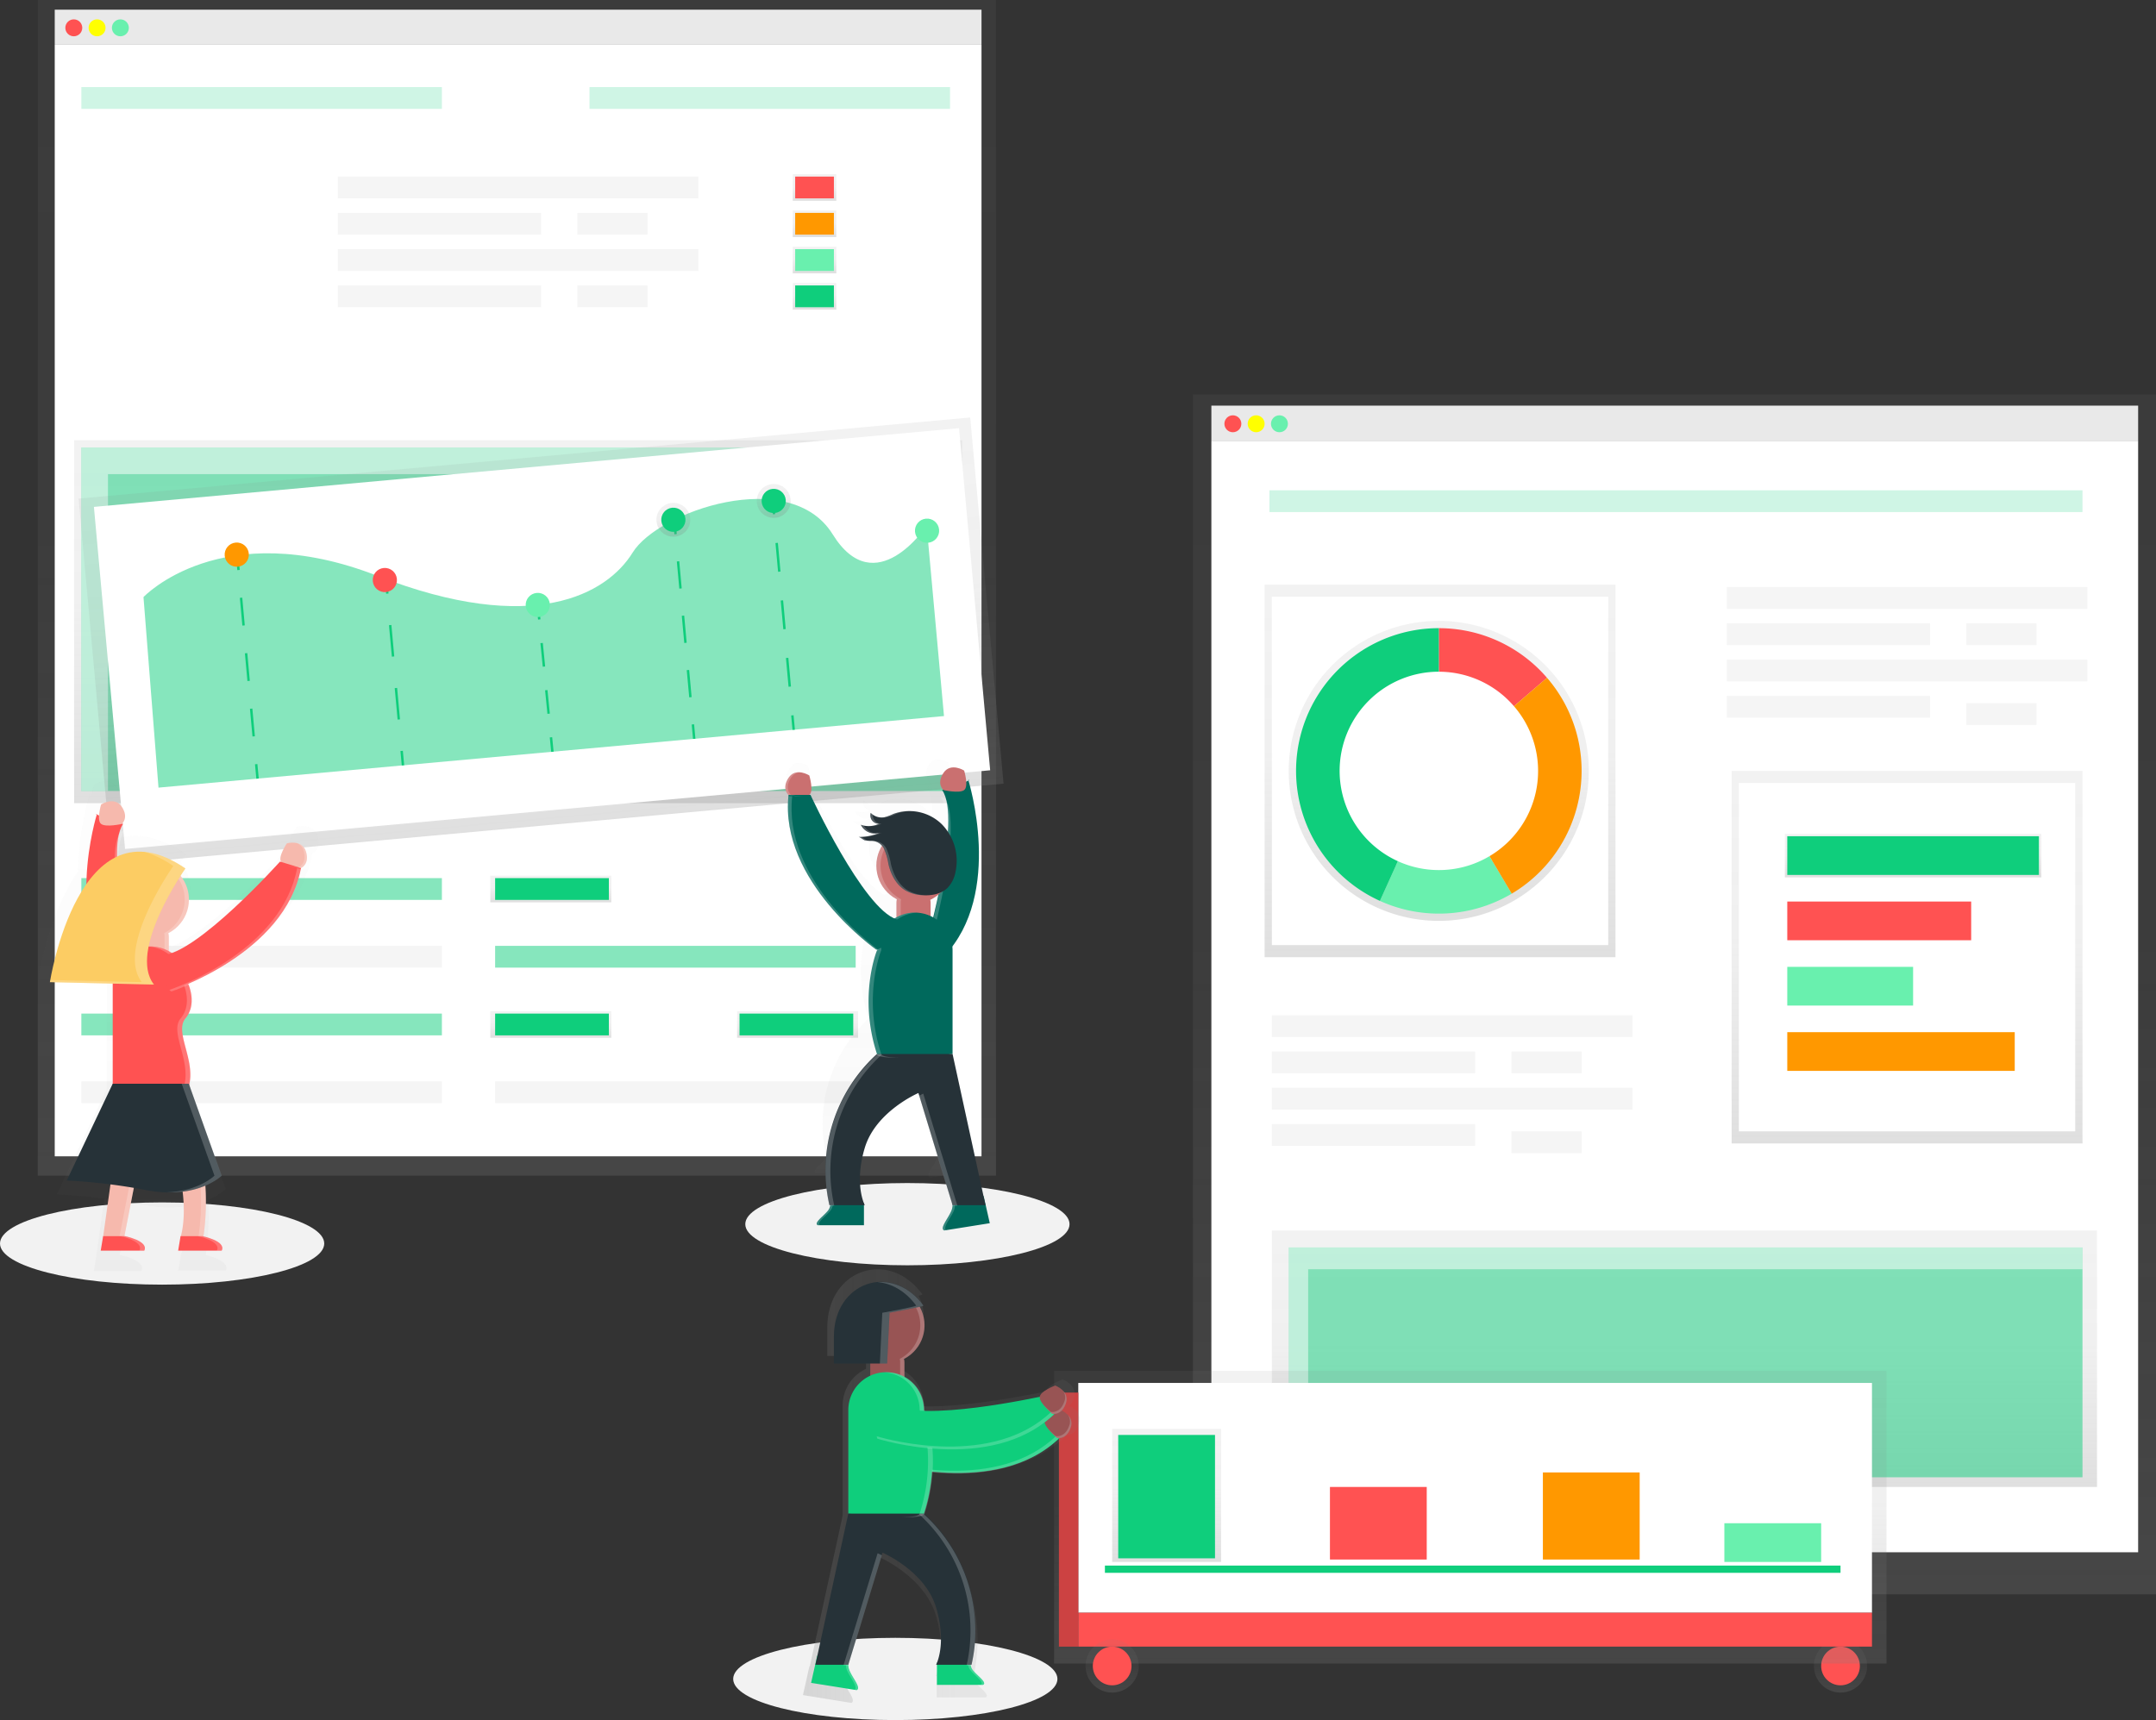 <svg xmlns="http://www.w3.org/2000/svg" xmlns:xlink="http://www.w3.org/1999/xlink" id="ea98fdbc-a252-4665-af64-abf278d5674c" width="891" height="711.05" data-name="Layer 1" viewBox="0 0 891 711.05"><rect x="0" y="0" width="891" height="711.05" fill="#333333" stroke="none"/><defs><linearGradient id="9b3bd20d-94b1-4b89-8689-3658f931a37a" x1="213.62" x2="213.62" y1="486" gradientUnits="userSpaceOnUse"><stop offset="0" stop-color="gray" stop-opacity=".25"/><stop offset=".54" stop-color="gray" stop-opacity=".12"/><stop offset="1" stop-color="gray" stop-opacity=".1"/></linearGradient><linearGradient id="3648b6f2-24b3-4612-9b51-2b94a6a7f037" x1="227.62" x2="227.62" y1="373" y2="362" xlink:href="#9b3bd20d-94b1-4b89-8689-3658f931a37a"/><linearGradient id="b464c917-b78b-4380-985f-dbae11a5e44a" x1="227.62" x2="227.62" y1="429" y2="418" xlink:href="#9b3bd20d-94b1-4b89-8689-3658f931a37a"/><linearGradient id="72466b91-2539-4c80-b1ac-c07906bc8925" x1="329.62" x2="329.62" y1="429" y2="418" xlink:href="#9b3bd20d-94b1-4b89-8689-3658f931a37a"/><linearGradient id="78890ed7-d917-4391-91b4-37ee3fc8ca06" x1="336.62" x2="336.62" y1="83" y2="72" xlink:href="#9b3bd20d-94b1-4b89-8689-3658f931a37a"/><linearGradient id="d0ac5340-3428-4a2e-9340-0c5bb4adc0ec" x1="336.62" x2="336.62" y1="98" y2="87" xlink:href="#9b3bd20d-94b1-4b89-8689-3658f931a37a"/><linearGradient id="7bf349c6-21a0-4377-b038-17309d0b4fe9" x1="336.62" x2="336.62" y1="113" y2="102" xlink:href="#9b3bd20d-94b1-4b89-8689-3658f931a37a"/><linearGradient id="310c22dd-2978-41dd-b208-5581767f53d7" x1="336.62" x2="336.62" y1="128" y2="117" xlink:href="#9b3bd20d-94b1-4b89-8689-3658f931a37a"/><linearGradient id="9f8eec2a-ad59-4d16-9789-23c241b0441e" x1="214.12" x2="214.12" y1="332" y2="182" xlink:href="#9b3bd20d-94b1-4b89-8689-3658f931a37a"/><linearGradient id="f597f65b-8391-4099-8606-ddd6c1074545" x1="383.9" x2="383.9" y1="435.3" y2="283.3" gradientTransform="translate(-5.78 0.18)" xlink:href="#9b3bd20d-94b1-4b89-8689-3658f931a37a"/><linearGradient id="536b70eb-a08e-4f57-b7a7-caae76ee659a" x1="442.9" x2="442.9" y1="321.3" y2="307.3" gradientTransform="translate(-10.11 -4.98)" xlink:href="#9b3bd20d-94b1-4b89-8689-3658f931a37a"/><linearGradient id="6a8945d3-e2ea-4790-bfb4-dc06924cb8b4" x1="484.9" x2="484.9" y1="317.3" y2="303.3" gradientTransform="translate(-10.64 -8.78)" xlink:href="#9b3bd20d-94b1-4b89-8689-3658f931a37a"/><linearGradient id="1fa4c350-6ac8-4471-a2c1-5350628064fb" x1="547.96" x2="547.96" y1="413.42" y2="413.16" xlink:href="#9b3bd20d-94b1-4b89-8689-3658f931a37a"/><linearGradient id="4c1eb33a-694b-43df-a00c-843591e6cad6" x1="517.63" x2="517.63" y1="581.29" y2="408.48" xlink:href="#9b3bd20d-94b1-4b89-8689-3658f931a37a"/><linearGradient id="dca23823-ed36-4339-a791-14813e0bdcff" x1="191.31" x2="191.31" y1="423.33" y2="423.02" xlink:href="#9b3bd20d-94b1-4b89-8689-3658f931a37a"/><linearGradient id="88a18300-a7c9-44fe-be2f-c3664a6015d6" x1="228.23" x2="228.23" y1="619.83" y2="417.36" xlink:href="#9b3bd20d-94b1-4b89-8689-3658f931a37a"/><linearGradient id="9a3d7bb1-47c0-4ca8-a076-fba8f746a389" x1="692" x2="692" y1="659.05" y2="163.05" xlink:href="#9b3bd20d-94b1-4b89-8689-3658f931a37a"/><linearGradient id="89aca64f-6823-4107-b0e5-363f57c50e19" x1="595.12" x2="595.12" y1="395.68" y2="241.68" xlink:href="#9b3bd20d-94b1-4b89-8689-3658f931a37a"/><linearGradient id="244838b0-6b94-4a4f-974c-f4ebcd2d6e43" x1="788.12" x2="788.12" y1="472.68" y2="318.68" xlink:href="#9b3bd20d-94b1-4b89-8689-3658f931a37a"/><linearGradient id="a95129aa-3a9b-452b-80f4-39c8b969ae6a" x1="696.12" x2="696.12" y1="614.68" y2="508.68" xlink:href="#9b3bd20d-94b1-4b89-8689-3658f931a37a"/><linearGradient id="09992bb0-0588-4d4c-95c8-1ad271d94435" x1="749.12" x2="749.12" y1="475.15" y2="351.15" xlink:href="#9b3bd20d-94b1-4b89-8689-3658f931a37a"/><linearGradient id="e976fbab-c7be-4f98-b33a-a56658b85843" x1="790.62" x2="790.62" y1="362.68" y2="344.68" xlink:href="#9b3bd20d-94b1-4b89-8689-3658f931a37a"/><linearGradient id="294b6eda-21ba-4cef-8333-d7c4aaac1d9e" x1="760.62" x2="760.62" y1="699.68" y2="677.68" xlink:href="#9b3bd20d-94b1-4b89-8689-3658f931a37a"/><linearGradient id="065b80c5-77d7-4835-9968-dbf0ab7011d1" x1="607.62" x2="607.62" y1="687.68" y2="566.68" xlink:href="#9b3bd20d-94b1-4b89-8689-3658f931a37a"/><linearGradient id="2a3369eb-9ffa-44ee-b4f3-0d72059a1e3a" x1="608.62" x2="608.62" y1="648.68" y2="648.68" xlink:href="#9b3bd20d-94b1-4b89-8689-3658f931a37a"/><linearGradient id="327d5fd3-480a-4895-a6c0-ce7eb7e65eff" x1="482.12" x2="482.12" y1="645.68" y2="590.68" xlink:href="#9b3bd20d-94b1-4b89-8689-3658f931a37a"/><linearGradient id="47ebed85-0f1a-4564-9c94-c36bbc13acdd" x1="459.62" x2="459.62" y1="699.68" y2="677.68" xlink:href="#9b3bd20d-94b1-4b89-8689-3658f931a37a"/><linearGradient id="2b699f83-9fbb-4b6d-8a24-a3f0d4476570" x1="486.35" x2="600.65" y1="708.79" y2="708.79" xlink:href="#9b3bd20d-94b1-4b89-8689-3658f931a37a"/></defs><title>data</title><ellipse cx="370" cy="694.05" fill="#f2f2f2" rx="67" ry="17"/><ellipse cx="375" cy="506.05" fill="#f2f2f2" rx="67" ry="17"/><ellipse cx="67" cy="514.05" fill="#f2f2f2" rx="67" ry="17"/><rect width="383" height="14.5" x="22.62" y="4" fill="#f5f5f5"/><rect width="396" height="486" x="15.62" fill="url(#9b3bd20d-94b1-4b89-8689-3658f931a37a)"/><rect width="383" height="459.5" x="22.62" y="18.5" fill="#fff"/><circle cx="30.5" cy="11.5" r="3.5" fill="#ff5252"/><circle cx="40.12" cy="11.5" r="3.5" fill="#ff0"/><circle cx="49.75" cy="11.5" r="3.5" fill="#69f0ae"/><g opacity=".2"><rect width="149" height="9" x="33.62" y="36" fill="#0fce7c"/></g><rect width="149" height="9" x="139.62" y="73" fill="#f5f5f5"/><rect width="149" height="9" x="33.62" y="363" fill="#0fce7c" opacity=".5"/><rect width="50" height="11" x="202.62" y="362" fill="url(#3648b6f2-24b3-4612-9b51-2b94a6a7f037)"/><rect width="50" height="11" x="202.62" y="418" fill="url(#b464c917-b78b-4380-985f-dbae11a5e44a)"/><rect width="50" height="11" x="304.62" y="418" fill="url(#72466b91-2539-4c80-b1ac-c07906bc8925)"/><rect width="47" height="9" x="204.62" y="363" fill="#0fce7c"/><rect width="47" height="9" x="204.62" y="419" fill="#0fce7c"/><rect width="47" height="9" x="305.62" y="419" fill="#0fce7c"/><rect width="149" height="9" x="33.62" y="391" fill="#f5f5f5"/><rect width="149" height="9" x="204.62" y="391" fill="#0fce7c" opacity=".5"/><rect width="149" height="9" x="204.62" y="447" fill="#f5f5f5"/><rect width="149" height="9" x="33.62" y="419" fill="#0fce7c" opacity=".5"/><rect width="149" height="9" x="33.62" y="447" fill="#f5f5f5"/><rect width="84" height="9" x="139.62" y="88" fill="#f5f5f5"/><rect width="29" height="9" x="238.62" y="88" fill="#f5f5f5"/><rect width="84" height="9" x="139.62" y="118" fill="#f5f5f5"/><rect width="29" height="9" x="238.62" y="118" fill="#f5f5f5"/><rect width="149" height="9" x="139.62" y="103" fill="#f5f5f5"/><g opacity=".2"><rect width="149" height="9" x="243.62" y="36" fill="#0fce7c"/></g><rect width="18" height="11" x="327.62" y="72" fill="url(#78890ed7-d917-4391-91b4-37ee3fc8ca06)"/><rect width="18" height="11" x="327.62" y="87" fill="url(#d0ac5340-3428-4a2e-9340-0c5bb4adc0ec)"/><rect width="18" height="11" x="327.62" y="102" fill="url(#7bf349c6-21a0-4377-b038-17309d0b4fe9)"/><rect width="16" height="9" x="328.62" y="73" fill="#ff5252"/><rect width="16" height="9" x="328.62" y="88" fill="#ff9800"/><rect width="16" height="9" x="328.62" y="103" fill="#69f0ae"/><rect width="18" height="11" x="327.62" y="117" fill="url(#310c22dd-2978-41dd-b208-5581767f53d7)"/><rect width="16" height="9" x="328.62" y="118" fill="#0fce7c"/><rect width="367" height="150" x="30.62" y="182" fill="url(#9f8eec2a-ad59-4d16-9789-23c241b0441e)"/><rect width="359" height="142" x="33.62" y="185" fill="#0fce7c" opacity=".5"/><polygon fill="#fff" points="44.62 196 392.62 196 392.62 185 33.62 185 33.62 327 44.62 327 44.62 196" opacity=".5"/><rect width="370" height="152" x="193.12" y="283.48" fill="url(#f597f65b-8391-4099-8606-ddd6c1074545)" transform="translate(-185.54 -58.7) rotate(-5.2)"/><rect width="359" height="142" x="199.03" y="287.43" fill="#fff" transform="translate(-185.45 -58.67) rotate(-5.2)"/><path fill="#0fce7c" d="M220,420.07,213.8,341.3s32-34,96.6-8.8,95.06,7.41,105.56-9.61,65-36,82.66-7.53,38.84-3.54,38.84-3.54l7.16,78.67Z" opacity=".5" transform="translate(-154.5 -94.48)"/><line x1="98.03" x2="98.57" y1="229.66" y2="235.64" fill="none" stroke="#0fce7c" stroke-miterlimit="10"/><line x1="99.62" x2="105.36" y1="247.1" y2="310.16" fill="none" stroke="#0fce7c" stroke-dasharray="11.51 11.51" stroke-miterlimit="10"/><line x1="105.88" x2="106.43" y1="315.89" y2="321.86" fill="none" stroke="#0fce7c" stroke-miterlimit="10"/><line x1="159.52" x2="160.07" y1="239.42" y2="245.39" fill="none" stroke="#0fce7c" stroke-miterlimit="10"/><line x1="161.25" x2="165.4" y1="258.4" y2="303.91" fill="none" stroke="#0fce7c" stroke-dasharray="13.06 13.06" stroke-miterlimit="10"/><line x1="165.99" x2="166.53" y1="310.41" y2="316.39" fill="none" stroke="#0fce7c" stroke-miterlimit="10"/><line x1="222.26" x2="222.86" y1="250.1" y2="256.07" fill="none" stroke="#0fce7c" stroke-miterlimit="10"/><line x1="223.83" x2="227.21" y1="265.82" y2="299.92" fill="none" stroke="#0fce7c" stroke-dasharray="9.79 9.79" stroke-miterlimit="10"/><line x1="227.7" x2="228.29" y1="304.79" y2="310.77" fill="none" stroke="#0fce7c" stroke-miterlimit="10"/><line x1="278.65" x2="279.19" y1="214.84" y2="220.82" fill="none" stroke="#0fce7c" stroke-miterlimit="10"/><line x1="280.21" x2="285.84" y1="232.05" y2="293.84" fill="none" stroke="#0fce7c" stroke-dasharray="11.28 11.28" stroke-miterlimit="10"/><line x1="286.35" x2="286.9" y1="299.45" y2="305.43" fill="none" stroke="#0fce7c" stroke-miterlimit="10"/><line x1="319.35" x2="319.89" y1="206.59" y2="212.56" fill="none" stroke="#0fce7c" stroke-miterlimit="10"/><line x1="320.97" x2="326.92" y1="224.44" y2="289.77" fill="none" stroke="#0fce7c" stroke-dasharray="11.93 11.93" stroke-miterlimit="10"/><line x1="327.46" x2="328.01" y1="295.71" y2="301.68" fill="none" stroke="#0fce7c" stroke-miterlimit="10"/><circle cx="252.36" cy="323.73" r="5" fill="#ff9800" transform="translate(-182.82 -70.25) rotate(-5.2)"/><circle cx="313.56" cy="334.23" r="5" fill="#ff5252" transform="translate(-183.52 -64.66) rotate(-5.2)"/><circle cx="376.76" cy="344.54" r="5" fill="#69f0ae" transform="translate(-184.19 -58.89) rotate(-5.2)"/><circle cx="432.8" cy="309.31" r="7" fill="url(#536b70eb-a08e-4f57-b7a7-caae76ee659a)" transform="translate(-180.77 -53.95) rotate(-5.2)"/><circle cx="474.26" cy="301.52" r="7" fill="url(#6a8945d3-e2ea-4790-bfb4-dc06924cb8b4)" transform="translate(-179.89 -50.22) rotate(-5.2)"/><circle cx="432.8" cy="309.31" r="5" fill="#0fce7c" transform="translate(-180.77 -53.95) rotate(-5.2)"/><circle cx="474.26" cy="301.52" r="5" fill="#0fce7c" transform="translate(-179.89 -50.22) rotate(-5.2)"/><circle cx="537.64" cy="313.82" r="5" fill="#69f0ae" transform="translate(-180.75 -44.42) rotate(-5.2)"/><g opacity=".2"><path fill="url(#1fa4c350-6ac8-4471-a2c1-5350628064fb)" d="M547.76,413.2l.07.23C548.6,413,547.76,413.2,547.76,413.2Z" transform="translate(-154.5 -94.48)"/></g><g opacity=".2"><path fill="url(#4c1eb33a-694b-43df-a00c-843591e6cad6)" d="M539.48,581.18l16.28-2.63-2.24-10h0l0-.14h-.06l-11.54-53V476.76a14.26,14.26,0,0,0-.08-1.47c17.24-22.86,7-58.73,6-61.86-.18.09-.45.21-.83.36a21.06,21.06,0,0,0-.79-4.13s-5-3.18-7.73.91c-2.38,3.57-.61,5.75-.12,6.26l-.34.11a11.52,11.52,0,0,1,1.58,3.94,8.65,8.65,0,0,0-.54-1c-.63-.11-1-.21-1-.21l-.12-.11-.34.11c1.73,2.53,2.34,7,2.26,12.3a17.36,17.36,0,0,0-2-2.31,17.65,17.65,0,0,0-11.7-4.88h-.83q-.68,0-1.36.09l-.34,0-.57.08-.65.12-.47.1-.81.22-.3.09c-.34.11-.67.22-1,.35a17.24,17.24,0,0,1-3.43,1.24c-.16,0-.32,0-.49.05h0a5.72,5.72,0,0,1-3.75-1.07l-.36-.28a5.29,5.29,0,0,1-.39-.37,2.54,2.54,0,0,0-.17,1.09,3.35,3.35,0,0,0,1.17,2.27,3.17,3.17,0,0,0,.62.42,2.68,2.68,0,0,0,1.06.3h.38l-.09,0c-.23.11-.46.21-.7.3l-.05,0c-.26.09-.51.17-.78.24h0a8.68,8.68,0,0,1-4,.06h0l-.43-.1c-.21-.06-.43-.12-.63-.19a4.8,4.8,0,0,0,.22.44l.08.13.18.28.11.14.2.25.12.13.25.25.1.09.37.31.13.09.27.19.18.11.24.14.2.1.25.11.21.09.28.1.35.1.26.07.25,0,.23,0,.26,0h1a5,5,0,0,0,1.5-.37l-.92.38h0l-.46.16-.47.17-.47.14-.48.14-.47.12-.5.12-.46.09-.53.09-.44.07-.57.07-.41,0-.65,0-.34,0h-1a4.21,4.21,0,0,1,1.51.8,4,4,0,0,0,.93.5,3.59,3.59,0,0,0,.45.1l.13,0,.32,0h1.35l.44,0a6.54,6.54,0,0,1,2.59.83,4.65,4.65,0,0,1,1.11,1c-.14.23-.28.45-.4.69s-.21.4-.31.61q-.3.62-.53,1.27a14.08,14.08,0,0,0-.86,4.85c0,.31,0,.61,0,.91,0,.08,0,.17,0,.25q0,.36.08.72l0,.19q.06.44.16.87l0,.17q.08.36.18.71l.06.21a14,14,0,0,0,.61,1.66l.07.16q.17.37.35.72l0,.07q.22.4.46.79l0,.06q.22.36.47.7l.06.08a14.17,14.17,0,0,0,1.17,1.41l0,0a14.14,14.14,0,0,0,3.77,2.83,6.3,6.3,0,0,0-.11.65h0a6.36,6.36,0,0,0,0,.68v5.28q-.45.24-.88.51c-12.53-5.69-31.19-46-31.19-46h-.45c1.82-1.36,0-7.28,0-7.28a8.54,8.54,0,0,0-3.5-1.16h-1l-.18,0-.13,0-.18,0-.12,0-.2.06-.1,0-.3.11h0l-.28.13-.1.05-.19.11L482,411l-.18.12-.11.09-.17.14-.11.1-.17.16-.1.11-.17.2-.08.1-.25.34c-2.73,4.09,0,6.37,0,6.37a40.74,40.74,0,0,0-.25,4.75c-.2,29.46,31.33,52.29,32.94,53.43-.71,1.84-6.57,18.14.07,38.49a.65.65,0,0,0,.08.14,59.08,59.08,0,0,0-17.72,55.88l.13.61h.29a4,4,0,0,1-.11.4,4.59,4.59,0,0,1-.29.7,5.43,5.43,0,0,1-.73,1.07l0,0c-.31.36-.67.72-1.05,1.09l-.4.38c-1.59,1.52-3.2,3-2,3.6h17.21v-7.51h.3s-.12-.23-.3-.68V571h-.06c-.9-2.32-3-9.5.36-20.56,4.09-13.65,20-20.47,20-20.47l.29,1-.06,0,12.48,41c0,.16,0,.32-.05.49a6.67,6.67,0,0,1-.27,1.14,7.25,7.25,0,0,1-.34.84c-.77,1.59-2.1,3.46-2.68,4.86a4.71,4.71,0,0,0-.21.59,1.82,1.82,0,0,0-.07.7.81.81,0,0,0,.53.67h0l.23,0,.48-.08Zm-4.82-116.73q-.47-.26-1-.49V459a6.32,6.32,0,0,0-.11-1.13,14.11,14.11,0,0,0,3-1.93C535.95,459,535.28,461.93,534.67,464.45Z" transform="translate(-154.5 -94.48)"/></g><path fill="#ca7070" d="M480.38,423.09s-3-2.52,0-7.06,8.57-1,8.57-1,2,6.55,0,8.06S480.38,423.09,480.38,423.09Z" transform="translate(-154.5 -94.48)"/><path id="cbb1ca8a-3a06-4d8d-9881-c3637d2b9b50" fill="#00695c" d="M511.54,591.75H497.65a4.56,4.56,0,0,1-1.31,3.57c-1.87,2.16-5.63,4.77-3.86,5.66h19.06Z" data-name="&lt;Path&gt;" transform="translate(-154.5 -94.48)"/><path fill="#fff" d="M497.35,595.32a4.56,4.56,0,0,0,1.31-3.57h-1a4.56,4.56,0,0,1-1.31,3.57c-1.87,2.16-5.63,4.77-3.86,5.66h1C491.72,600.09,495.48,597.49,497.35,595.32Z" opacity=".2" transform="translate(-154.5 -94.48)"/><path id="ec846da8-b8c9-4838-98ee-b96510078eab" fill="#00695c" d="M561,588.89,548,591a6.62,6.62,0,0,1-.59,4.58c-1.42,3-4.61,6.74-2.69,7.55l18.82-3Z" data-name="&lt;Path&gt;" transform="translate(-154.5 -94.48)"/><path fill="#00695c" d="M554.66,416.94s14.87,46.91-10.07,72.88l-7.2-5.51s14.74-51.2,6.49-63.22C558.44,416.24,554.66,416.94,554.66,416.94Z" transform="translate(-154.5 -94.48)"/><path fill="#ca7070" d="M544.38,421.08s-3-2.52,0-7.06,8.57-1,8.57-1,2,6.55,0,8.06S544.38,421.08,544.38,421.08Z" transform="translate(-154.5 -94.48)"/><path fill="#fff" d="M548.41,595.59A6.62,6.62,0,0,0,549,591L561,589l0-.16L548,591a6.62,6.62,0,0,1-.59,4.58c-1.42,3-4.61,6.74-2.69,7.55l.79-.13C544.08,602,547.05,598.41,548.41,595.59Z" opacity=".2" transform="translate(-154.5 -94.48)"/><rect width="14.11" height="20.91" x="370.48" y="366.16" fill="#ca7070" rx="7.06" ry="7.06"/><path fill="#fff" d="M538.4,487.33s14.56-50.57,6.63-63c-.7-.13-1.15-.23-1.15-.23l-.13-.12-.37.12c8.25,12-6.49,63.22-6.49,63.22l7.2,5.51.63-.68Z" opacity=".2" transform="translate(-154.5 -94.48)"/><circle cx="377.79" cy="357.85" r="15.62" fill="#ca7070"/><path fill="#fff" d="M526.74,474.5v-6.8a7,7,0,0,1,.16-1.48,15.62,15.62,0,0,1,6.26-29.49l-.88,0a15.62,15.62,0,0,0-7.15,29.51,7,7,0,0,0-.16,1.48v6.8a7,7,0,0,0,7.94,7A7.08,7.08,0,0,1,526.74,474.5Z" opacity=".2" transform="translate(-154.5 -94.48)"/><path fill="#00695c" d="M548.16,530.18s-30.13,3.4-31.24,0c-7.81-23.94,0-42.83,0-42.83a15.62,15.62,0,0,1,15.62-15.62h0a15.62,15.62,0,0,1,15.62,15.62Z" transform="translate(-154.5 -94.48)"/><path fill="#263238" d="M548.16,530.18l13.61,62.49H548.16l-14.11-46.36s-17.64,7.56-22.17,22.68,0,23.68,0,23.68H497.26l-.15-.68a65,65,0,0,1,19.8-61.81h0" transform="translate(-154.5 -94.48)"/><path fill="#fff" d="M518.68,530.18c-7.81-23.94,0-42.83,0-42.83a15.62,15.62,0,0,1,14.61-15.59c-.33,0-.67,0-1,0h0a15.62,15.62,0,0,0-15.62,15.62s-7.81,18.9,0,42.83c.4,1.22,4.52,1.56,9.64,1.51C522.15,531.63,519,531.23,518.68,530.18Z" opacity=".2" transform="translate(-154.5 -94.48)"/><path fill="#00695c" d="M516.67,487.09s-40.31-28.22-36.28-64h9.07S511.12,470,525,474.5,516.67,487.09,516.67,487.09Z" transform="translate(-154.5 -94.48)"/><g opacity=".2"><path fill="#fff" d="M534.31,547.41l13.85,45.51h2l-14.11-46.36S535.4,546.84,534.31,547.41Z" transform="translate(-154.5 -94.48)"/><path fill="#fff" d="M518.93,530.43h-2a65,65,0,0,0-19.8,61.81l.15.68h2l-.15-.68A65,65,0,0,1,518.93,530.43Z" transform="translate(-154.5 -94.48)"/></g><path fill="#fff" d="M481.9,423.6h-1.51c-4,35.78,36.28,64,36.28,64l1-.38C513,483.77,478.13,457,481.9,423.6Z" opacity=".2" transform="translate(-154.5 -94.48)"/><path fill="#263238" d="M519.83,445.35a25.85,25.85,0,0,1,1.82,6.29c1,4.38,3.26,8.75,7.15,11a15.87,15.87,0,0,0,7,1.91c3.72.23,7.75-.49,10.38-3.13a12.86,12.86,0,0,0,3.17-6.39,21.63,21.63,0,0,0-5.69-19.88,19.19,19.19,0,0,0-20-4.19,19.1,19.1,0,0,1-3.79,1.38,6.31,6.31,0,0,1-5.53-1.84,3.49,3.49,0,0,0,3.37,4.52,9.73,9.73,0,0,1-7.46.4,6.33,6.33,0,0,0,8,3.19,21.32,21.32,0,0,1-9,1.84c.65,0,1.92,1.2,2.71,1.44a17.18,17.18,0,0,0,3,.21A5.82,5.82,0,0,1,519.83,445.35Z" transform="translate(-154.5 -94.48)"/><g opacity=".2"><path fill="#fff" d="M517.75,435a9.63,9.63,0,0,1-3.7.95,9.7,9.7,0,0,0,4.71-.95,3.53,3.53,0,0,1-3.54-3.81,5.94,5.94,0,0,1-.84-.71A3.49,3.49,0,0,0,517.75,435Z" transform="translate(-154.5 -94.48)"/><path fill="#fff" d="M520.91,432.35a19.1,19.1,0,0,0,3.79-1.38,17.38,17.38,0,0,1,6-1.21,17.56,17.56,0,0,0-7,1.21,19.1,19.1,0,0,1-3.79,1.38c-.18,0-.36,0-.54.06A6,6,0,0,0,520.91,432.35Z" transform="translate(-154.5 -94.48)"/><path fill="#fff" d="M512.92,441.9c-.79-.23-2.06-1.42-2.71-1.44a21.32,21.32,0,0,0,9-1.84,5.58,5.58,0,0,1-2,.42,21.33,21.33,0,0,1-8,1.42c.65,0,1.92,1.2,2.71,1.44a6.71,6.71,0,0,0,2.1.17A4.38,4.38,0,0,1,512.92,441.9Z" transform="translate(-154.5 -94.48)"/><path fill="#fff" d="M536.83,464.56a15.87,15.87,0,0,1-7-1.91c-3.89-2.27-6.11-6.64-7.15-11a25.85,25.85,0,0,0-1.82-6.29,5.82,5.82,0,0,0-4.93-3.23,10.07,10.07,0,0,0-1.5,0l.49,0a5.82,5.82,0,0,1,4.93,3.23,25.85,25.85,0,0,1,1.82,6.29c1,4.38,3.26,8.75,7.15,11a15.87,15.87,0,0,0,7,1.91c.58,0,1.16,0,1.75,0Z" transform="translate(-154.5 -94.48)"/><path fill="#fff" d="M516.58,439a6.38,6.38,0,0,1-5.12-3.27,9.32,9.32,0,0,1-1.17-.33A6.38,6.38,0,0,0,516.58,439Z" transform="translate(-154.5 -94.48)"/></g><path fill="#fff" d="M481.39,423.09s-3-2.52,0-7.06a4.83,4.83,0,0,1,3.74-2.29,4.9,4.9,0,0,0-4.74,2.29c-3,4.54,0,7.06,0,7.06a27.32,27.32,0,0,0,5.93.66A29.83,29.83,0,0,1,481.39,423.09Z" opacity=".2" transform="translate(-154.5 -94.48)"/><g opacity=".2"><path fill="url(#dca23823-ed36-4339-a791-14813e0bdcff)" d="M191.47,423.33l.08-.27S190.53,422.86,191.47,423.33Z" transform="translate(-154.5 -94.48)"/></g><g opacity=".2"><path fill="url(#88a18300-a7c9-44fe-be2f-c3664a6015d6)" d="M285.7,440.09a6.59,6.59,0,0,0-.36-.93c0-.1-.1-.18-.15-.27a5.61,5.61,0,0,0-.3-.52l-.2-.26a5.06,5.06,0,0,0-.33-.39l-.23-.23c-.12-.11-.24-.21-.36-.3l-.25-.18-.4-.24-.25-.13-.45-.19-.23-.09q-.32-.11-.65-.18h0a10.33,10.33,0,0,0-4.39.12s-4.19,6.18-2.58,8.4l-.53-.16s-31.13,34.74-48.69,41.19q-.67-.46-1.39-.86v-6.5a7.67,7.67,0,0,0,0-.82v0a7.6,7.6,0,0,0-.13-.77l.13-.07.52-.29.75-.46.48-.31q.54-.37,1-.78l.39-.34c.24-.2.47-.41.69-.63l.4-.39q.42-.43.8-.88l.28-.34q.36-.45.69-.92l.28-.42q.3-.46.57-.94l.18-.31c.22-.41.43-.84.61-1.28l.16-.39q.21-.53.39-1.07c0-.13.09-.25.12-.38.14-.47.27-.94.37-1.43,0-.1,0-.19.05-.29q.12-.61.19-1.24c0-.14,0-.28,0-.42,0-.51.08-1,.08-1.55a17,17,0,0,0-3.78-10.69c1.33-2.08,2.2-3.31,2.2-3.31-.8-.55-1.59-1.05-2.37-1.54l-.76-.45c-.52-.31-1-.62-1.56-.9l-.87-.46c-.47-.25-.93-.49-1.39-.71l-.89-.41-1.33-.58-.87-.35c-.44-.17-.88-.33-1.31-.48l-.82-.28c-.45-.14-.9-.27-1.34-.39l-.73-.2c-.5-.12-1-.22-1.49-.32l-.53-.11c-.67-.12-1.33-.21-2-.27h0a23.71,23.71,0,0,0-12,1.84c.2-4.78,1-8.72,2.68-11.16l-.41-.14-.14.14s-.49.11-1.26.25a10.44,10.44,0,0,0-.65,1.21,13.91,13.91,0,0,1,1.91-4.76l-.41-.14c.59-.61,2.73-3.24-.14-7.55-3.3-4.94-9.34-1.1-9.34-1.1a25.56,25.56,0,0,0-.94,5c-.46-.19-.79-.33-1-.44a124.5,124.5,0,0,0-4.69,31.36c-10.89,15.46-15.39,38.28-16.27,43.2h0l-.07.39v0c-.06.36-.09.55-.09.55l28.31.66c0,.1,0,.19,0,.29v44.83L178,588.22s7.84.25,19.64,1.76l-3.26,23.31h0l-1.09,6.54h19.62c2.18-4.36-8.72-6.54-8.72-6.54h-.24l4.25-21.75q2.82.47,5.8,1a56.81,56.81,0,0,0,8.83,1h0a46.94,46.94,0,0,0,7.35-.32c1.44,11.79-.45,18.83-.81,20h-.11l-1.09,6.54h19.62c1.9-3.8-6.14-5.95-8.23-6.43l.09-.64a109.41,109.41,0,0,0,.77-22.2,26.87,26.87,0,0,0,7-4.17l0,0,.27-.24,0,0,.08-.08-14.61-41c2.73-11.6-6.77-23.78-1.7-29.87s2-13.86,1.4-15.19c13.72-6,41.45-21,49.23-47a49.17,49.17,0,0,0,1.39-5.57S287.4,445.78,285.7,440.09Z" transform="translate(-154.5 -94.48)"/></g><path fill="#ff5252" d="M194.58,430.94s-14.87,46.91,10.07,72.88l7.2-5.51s-14.74-51.2-6.49-63.22C190.8,430.24,194.58,430.94,194.58,430.94Z" transform="translate(-154.5 -94.48)"/><path fill="#f6b9ad" d="M204.86,435.08s3-2.52,0-7.06-8.57-1-8.57-1-2,6.55,0,8.06S204.86,435.08,204.86,435.08Z" transform="translate(-154.5 -94.48)"/><rect width="14.11" height="20.91" x="210.15" y="474.64" fill="#f6b9ad" rx="7.06" ry="7.06" transform="translate(279.91 875.71) rotate(180)"/><path fill="#fff" d="M210.84,501.33s-14.56-50.57-6.63-63c.7-.13,1.15-.23,1.15-.23l.13-.12.37.12c-8.25,12,6.49,63.22,6.49,63.22l-7.2,5.51-.63-.68Z" opacity=".2" transform="translate(-154.5 -94.48)"/><circle cx="62.45" cy="371.85" r="15.62" fill="#f6b9ad"/><path fill="#fff" d="M222.5,488.5v-6.8a7,7,0,0,0-.16-1.48,15.62,15.62,0,0,0-6.26-29.49l.88,0a15.62,15.62,0,0,1,7.15,29.51,7,7,0,0,1,.16,1.48v6.8a7,7,0,0,1-7.94,7A7.08,7.08,0,0,0,222.5,488.5Z" opacity=".2" transform="translate(-154.5 -94.48)"/><path fill="#ff5252" d="M201.08,544.18s30.13,3.4,31.24,0c3.6-11-6-22.89-1.2-28.7,5-6,1.2-14.13,1.2-14.13a15.62,15.62,0,0,0-15.62-15.62h0a15.62,15.62,0,0,0-15.62,15.62Z" transform="translate(-154.5 -94.48)"/><path fill="#fff" d="M231.16,515.48c5-6,1.2-14.13,1.2-14.13a15.62,15.62,0,0,0-15.62-15.62c-.34,0-.67,0-1,.05a15.61,15.61,0,0,1,14.62,15.57s3.8,8.13-1.2,14.13c-4.84,5.81,4.8,17.69,1.2,28.7-.34,1.05-3.45,1.45-7.58,1.51,5.09.05,9.19-.29,9.58-1.51C236,533.16,226.32,521.29,231.16,515.48Z" opacity=".2" transform="translate(-154.5 -94.48)"/><path fill="#f6b9ad" d="M225.93,543.18h0c11,15.59,15.87,39.15,12.72,61.81l-.09.68h-9.39s2.91-8.57,0-23.68a37.39,37.39,0,0,0-14.24-22.68l-9.06,46.36h-8.74l8.74-62.49Z" transform="translate(-154.5 -94.48)"/><path fill="#f6b9ad" d="M278.89,453.31s3.63-1.52,2.07-6.75-7.9-3.47-7.9-3.47-3.85,5.67-2.36,7.71S278.89,453.31,278.89,453.31Z" transform="translate(-154.5 -94.48)"/><path fill="#ff5252" d="M225.44,503.87s46.81-15.17,53.44-50.56l-8.67-2.66s-34.45,38.46-49,38.73S225.44,503.87,225.44,503.87Z" transform="translate(-154.5 -94.48)"/><path fill="#fff" d="M277.29,453.35l1.45.44c-6.63,35.39-53.44,50.56-53.44,50.56l-.83-.65C230,501.78,271.11,486.36,277.29,453.35Z" opacity=".2" transform="translate(-154.5 -94.48)"/><g opacity=".2"><path fill="#fff" d="M212.92,559.31l-9.06,46.36h2l8.8-45A21.63,21.63,0,0,0,212.92,559.31Z" transform="translate(-154.5 -94.48)"/><path fill="#fff" d="M225.93,543.18h-2c11,15.59,15.87,39.15,12.72,61.81l-.09.68h2l.09-.68C241.8,582.33,236.95,558.77,225.93,543.18Z" transform="translate(-154.5 -94.48)"/></g><path fill="#fff" d="M277.92,453s3.63-1.52,2.07-6.75a4.83,4.83,0,0,0-2.9-3.29,4.9,4.9,0,0,1,3.86,3.58c1.56,5.22-2.07,6.75-2.07,6.75a27.32,27.32,0,0,1-5.86-1.1A29.83,29.83,0,0,0,277.92,453Z" opacity=".2" transform="translate(-154.5 -94.48)"/><path fill="#263238" d="M201.08,542.48l-19,40a235,235,0,0,1,33,4c21,4,31-6,31-6l-13.55-38Z" transform="translate(-154.5 -94.48)"/><path fill="#ff5252" d="M206.12,605.48s10,2,8,6h-18l1-6Z" transform="translate(-154.5 -94.48)"/><path fill="#ff5252" d="M238.12,605.48s10,2,8,6h-18l1-6Z" transform="translate(-154.5 -94.48)"/><path fill="#fccc63" d="M231.12,453.48s-24,34-13,48l-43-1S187.12,423.48,231.12,453.48Z" transform="translate(-154.5 -94.48)"/><path fill="#fff" d="M231.12,453.48c-6.2-4.23-11.76-6.33-16.75-6.82a42.33,42.33,0,0,1,11.75,5.82s-24,34-13,48l-37.85-.88c-.1.57-.15.88-.15.88l43,1C207.12,487.48,231.12,453.48,231.12,453.48Z" opacity=".2" transform="translate(-154.5 -94.48)"/><path fill="#fff" d="M232.58,542.48h-3l13.55,38s-6.46,6.45-19.9,6.91c15.47.5,22.9-6.91,22.9-6.91Z" opacity=".2" transform="translate(-154.5 -94.48)"/><path fill="#fff" d="M206.12,605.48h-2s10,2,8,6h2C216.12,607.48,206.12,605.48,206.12,605.48Z" opacity=".2" transform="translate(-154.5 -94.48)"/><path fill="#fff" d="M238.12,605.48h-2s10,2,8,6h2C248.12,607.48,238.12,605.48,238.12,605.48Z" opacity=".2" transform="translate(-154.5 -94.48)"/><rect width="383" height="14.5" x="500.62" y="167.68" fill="#f5f5f5"/><rect width="398" height="496" x="493" y="163.05" fill="url(#9a3d7bb1-47c0-4ca8-a076-fba8f746a389)"/><rect width="383" height="459.5" x="500.62" y="182.18" fill="#fff"/><circle cx="509.5" cy="175.18" r="3.5" fill="#ff5252"/><circle cx="519.12" cy="175.18" r="3.5" fill="#ff0"/><circle cx="528.75" cy="175.18" r="3.5" fill="#69f0ae"/><g opacity=".2"><rect width="336" height="9" x="524.62" y="202.68" fill="#0fce7c"/></g><rect width="145" height="154" x="522.62" y="241.68" fill="url(#89aca64f-6823-4107-b0e5-363f57c50e19)"/><rect width="139" height="144" x="525.62" y="246.68" fill="#fff"/><rect width="145" height="154" x="715.62" y="318.68" fill="url(#244838b0-6b94-4a4f-974c-f4ebcd2d6e43)"/><rect width="139" height="144" x="718.62" y="323.68" fill="#fff"/><rect width="341" height="106" x="525.62" y="508.68" fill="url(#a95129aa-3a9b-452b-80f4-39c8b969ae6a)"/><rect width="328" height="95" x="532.62" y="515.68" fill="#0fce7c" opacity=".5"/><polygon fill="#fff" points="540.62 524.68 860.62 524.68 860.62 515.68 532.62 515.68 532.62 610.68 540.62 610.68 540.62 524.68" opacity=".5"/><path fill="url(#09992bb0-0588-4d4c-95c8-1ad271d94435)" d="M796.09,372.71a62,62,0,1,0,15,40.45A61.84,61.84,0,0,0,796.09,372.71Zm-25,77.47a43,43,0,1,1,21.08-37A42.81,42.81,0,0,1,771.12,450.18Z" transform="translate(-154.5 -94.48)"/><path fill="#ff5252" d="M780.17,386.42l13.65-11.75a58.85,58.85,0,0,0-44.7-20.51v18A40.91,40.91,0,0,1,780.17,386.42Z" transform="translate(-154.5 -94.48)"/><path fill="#69f0ae" d="M749.12,454.15a40.74,40.74,0,0,1-16.92-3.67l-7.43,16.41a59,59,0,0,0,54.49-3l-9.2-15.49A40.74,40.74,0,0,1,749.12,454.15Z" transform="translate(-154.5 -94.48)"/><path fill="#ff9800" d="M808.12,413.15a58.75,58.75,0,0,0-14.3-38.49l-13.65,11.75a40.93,40.93,0,0,1-10.11,62l9.2,15.49A59,59,0,0,0,808.12,413.15Z" transform="translate(-154.5 -94.48)"/><path fill="#0fce7c" d="M708.12,413.15a41,41,0,0,1,41-41v-18a59,59,0,0,0-24.35,112.74l7.43-16.41A41,41,0,0,1,708.12,413.15Z" transform="translate(-154.5 -94.48)"/><rect width="106" height="18" x="737.62" y="344.68" fill="url(#e976fbab-c7be-4f98-b33a-a56658b85843)"/><rect width="104" height="16" x="738.62" y="345.68" fill="#0fce7c"/><rect width="76" height="16" x="738.62" y="372.68" fill="#ff5252"/><rect width="52" height="16" x="738.62" y="399.68" fill="#69f0ae"/><rect width="94" height="16" x="738.62" y="426.68" fill="#ff9800"/><rect width="149" height="9" x="525.62" y="419.68" fill="#f5f5f5"/><rect width="84" height="9" x="525.62" y="434.68" fill="#f5f5f5"/><rect width="29" height="9" x="624.62" y="434.68" fill="#f5f5f5"/><rect width="29" height="9" x="624.62" y="467.68" fill="#f5f5f5"/><rect width="84" height="9" x="525.62" y="464.68" fill="#f5f5f5"/><rect width="149" height="9" x="525.62" y="449.68" fill="#f5f5f5"/><rect width="149" height="9" x="713.62" y="242.68" fill="#f5f5f5"/><rect width="84" height="9" x="713.62" y="257.68" fill="#f5f5f5"/><rect width="29" height="9" x="812.62" y="257.68" fill="#f5f5f5"/><rect width="29" height="9" x="812.62" y="290.68" fill="#f5f5f5"/><rect width="84" height="9" x="713.62" y="287.68" fill="#f5f5f5"/><rect width="149" height="9" x="713.62" y="272.68" fill="#f5f5f5"/><circle cx="760.62" cy="688.68" r="11" fill="url(#294b6eda-21ba-4cef-8333-d7c4aaac1d9e)"/><circle cx="760.62" cy="688.68" r="8" fill="#ff5252"/><rect width="344" height="121" x="435.62" y="566.68" fill="url(#065b80c5-77d7-4835-9968-dbf0ab7011d1)"/><rect width="328" height="95" x="445.62" y="571.68" fill="#fff"/><line x1="456.62" x2="760.62" y1="648.68" y2="648.68" fill="url(#2a3369eb-9ffa-44ee-b4f3-0d72059a1e3a)" stroke="#0fce7c" stroke-miterlimit="10" stroke-width="3"/><rect width="45" height="55" x="459.62" y="590.68" fill="url(#327d5fd3-480a-4895-a6c0-ce7eb7e65eff)"/><rect width="40" height="51" x="462.12" y="593.18" fill="#0fce7c"/><rect width="40" height="16" x="712.62" y="629.68" fill="#69f0ae"/><rect width="40" height="36" x="637.62" y="608.68" fill="#ff9800"/><rect width="40" height="30" x="549.62" y="614.68" fill="#ff5252"/><rect width="328" height="14" x="445.62" y="666.68" fill="#ff5252"/><circle cx="459.62" cy="688.68" r="11" fill="url(#47ebed85-0f1a-4564-9c94-c36bbc13acdd)"/><circle cx="459.62" cy="688.68" r="8" fill="#ff5252"/><rect width="8" height="105" x="437.62" y="575.68" fill="#ff5252"/><rect width="8" height="105" x="437.62" y="575.68" opacity=".2"/><path fill="url(#2b699f83-9fbb-4b6d-8a24-a3f0d4476570)" d="M600.65,681.32c0-.11,0-.21,0-.32s0-.33,0-.49,0-.21-.06-.31-.07-.3-.12-.44-.06-.19-.1-.29-.12-.28-.18-.42l-.12-.25c-.08-.14-.17-.28-.26-.41l-.13-.19a6.62,6.62,0,0,0-.42-.52l0,0h0a9.62,9.62,0,0,0-2.79-2.06,8.05,8.05,0,0,0,1.79-3.08,6.42,6.42,0,0,0,.24-.94c0-.1,0-.2,0-.29a5.46,5.46,0,0,0,.05-.58c0-.11,0-.21,0-.32s0-.33,0-.49,0-.21-.06-.31-.07-.3-.12-.44-.06-.19-.1-.29-.12-.28-.18-.42l-.12-.25c-.08-.14-.17-.28-.26-.41l-.13-.19a6.62,6.62,0,0,0-.42-.52l0,0h0a10.07,10.07,0,0,0-3.55-2.4s-6.35,2.35-6.77,4.93c-4.66,1-31.82,6.65-50.47,6.2l-.14-.37a16.59,16.59,0,0,0-8.83-14.67V654.5a7.48,7.48,0,0,0,0-.8v0a7.41,7.41,0,0,0-.12-.76l.12-.07.51-.28.74-.45.47-.31q.52-.36,1-.76l.38-.33c.23-.2.45-.4.67-.61l.39-.38q.41-.42.78-.86l.27-.34q.35-.44.67-.9l.27-.41q.29-.45.56-.92l.17-.3c.22-.4.42-.82.6-1.24l.15-.38q.21-.51.38-1l.12-.37c.14-.46.26-.92.36-1.39,0-.09,0-.19.05-.28q.11-.6.18-1.21c0-.14,0-.27,0-.41,0-.5.08-1,.08-1.51a16.51,16.51,0,0,0-2.13-8.11c1.07-.26,1.72-.47,1.64-.57-.41-.55-.82-1.07-1.25-1.57l-.41-.47c-.3-.34-.59-.66-.89-1l-.48-.49c-.3-.3-.6-.58-.9-.85l-.47-.42c-.38-.32-.76-.63-1.14-.93l-.25-.2c-.46-.34-.92-.66-1.39-1l-.52-.32c-.3-.19-.61-.37-.92-.53l-.62-.32-.86-.41-.63-.28c-.3-.13-.61-.24-.92-.35l-.57-.21c-.46-.15-.92-.29-1.38-.41l-.71-.16-.77-.16-.77-.12-.71-.08-.79-.07-.68,0-.79,0q-.65,0-1.3.06h0c-10.23.84-19.19,9.77-19.19,24V655h16v5.34a16.59,16.59,0,0,0-9.64,15.05v45.51l-13.58,62.39H489l-2.67,11.91,19.16,3.1h0l.83.13c2-.86-1.35-4.89-2.86-8a8.54,8.54,0,0,1-.4-1,7.57,7.57,0,0,1-.38-1.94L517.4,739.2l-.07,0,.35-1.13s18.74,8,23.56,24.09c3.91,13,1.48,21.46.42,24.2h-.07v.16c-.21.52-.36.81-.36.81h.36v8.83h20.26c1.88-.95-2.11-3.72-4.1-6a5.67,5.67,0,0,1-1.32-2.55h.34l.16-.72a69.53,69.53,0,0,0-20.86-65.77.77.77,0,0,0,.09-.17,74.45,74.45,0,0,0,3.51-18.06c15.49,1.48,36.1.42,51.51-11.52a48,48,0,0,0,4.21-3.58c1.33-.1,3.66-.84,4.95-4.6a6.42,6.42,0,0,0,.24-.94c0-.1,0-.2,0-.29A5.46,5.46,0,0,0,600.65,681.32Z" transform="translate(-154.5 -94.48)"/><path fill="#0fce7c" d="M519.49,698.94s46.9,14.91,72.88-10l-5.51-7.21s-50.4,11.23-62.41,3S519.49,698.94,519.49,698.94Z" transform="translate(-154.5 -94.48)"/><path fill="#fff" d="M591.05,688l.92,1.2c-26,24.92-72.88,10-72.88,10s-.12-.38-.3-1C524.38,699.87,566.81,711.28,591.05,688Z" opacity=".2" transform="translate(-154.5 -94.48)"/><path fill="#985454" d="M591.37,688.93s3.84.87,5.61-4.28-4.4-7.42-4.4-7.42-6.43,2.37-6.41,4.89S591.37,688.93,591.37,688.93Z" transform="translate(-154.5 -94.48)"/><path fill="#fff" d="M590.76,688.12s3.84.87,5.61-4.28a4.83,4.83,0,0,0-.45-4.36,4.9,4.9,0,0,1,1.06,5.16c-1.77,5.16-5.61,4.28-5.61,4.28a27.32,27.32,0,0,1-4.12-4.31A29.83,29.83,0,0,0,590.76,688.12Z" opacity=".2" transform="translate(-154.5 -94.48)"/><path id="4635430b-7803-4f1f-9770-b56b2b482545" fill="#0fce7c" d="M541.7,781.75h13.89a4.56,4.56,0,0,0,1.31,3.57c1.87,2.16,5.63,4.77,3.86,5.66H541.7Z" data-name="&lt;Path&gt;" transform="translate(-154.5 -94.48)"/><path fill="#fff" d="M555.89,785.32a4.56,4.56,0,0,1-1.31-3.57h1a4.56,4.56,0,0,0,1.31,3.57c1.87,2.16,5.63,4.77,3.86,5.66h-1C561.52,790.09,557.76,787.49,555.89,785.32Z" opacity=".2" transform="translate(-154.5 -94.48)"/><path id="a892faa3-7b18-4010-9d55-72c2aac7ddb8" fill="#0fce7c" d="M492.23,778.89l13,2.13a6.62,6.62,0,0,0,.59,4.58c1.42,3,4.61,6.74,2.69,7.55l-18.82-3Z" data-name="&lt;Path&gt;" transform="translate(-154.5 -94.48)"/><path fill="#fff" d="M504.83,785.59a6.62,6.62,0,0,1-.59-4.58l-12.05-2,0-.16,13,2.13a6.62,6.62,0,0,0,.59,4.58c1.42,3,4.61,6.74,2.69,7.55l-.79-.13C509.16,792,506.19,788.41,504.83,785.59Z" opacity=".2" transform="translate(-154.5 -94.48)"/><rect width="14.11" height="20.91" x="514.15" y="650.64" fill="#985454" rx="7.06" ry="7.06" transform="translate(887.91 1227.71) rotate(180)"/><circle cx="366.45" cy="547.85" r="15.62" fill="#985454"/><path fill="#fff" d="M526.5,664.5v-6.8a7,7,0,0,0-.16-1.48,15.62,15.62,0,0,0-6.26-29.49l.88,0a15.62,15.62,0,0,1,7.15,29.51,7,7,0,0,1,.16,1.48v6.8a7,7,0,0,1-7.94,7A7.08,7.08,0,0,0,526.5,664.5Z" opacity=".2" transform="translate(-154.5 -94.48)"/><path fill="#0fce7c" d="M505.08,720.18s30.13,3.4,31.24,0c7.81-23.94,0-42.83,0-42.83a15.62,15.62,0,0,0-15.62-15.62h0a15.62,15.62,0,0,0-15.62,15.62Z" transform="translate(-154.5 -94.48)"/><path fill="#263238" d="M505.08,720.18l-13.61,62.49h13.61l14.11-46.36s17.64,7.56,22.17,22.68,0,23.68,0,23.68H556l.15-.68a65,65,0,0,0-19.8-61.81h0" transform="translate(-154.5 -94.48)"/><path fill="#fff" d="M534.56,720.18c7.81-23.94,0-42.83,0-42.83a15.62,15.62,0,0,0-14.61-15.59c.33,0,.67,0,1,0h0a15.62,15.62,0,0,1,15.62,15.62s7.81,18.9,0,42.83c-.4,1.22-4.52,1.56-9.64,1.51C531.09,721.63,534.22,721.23,534.56,720.18Z" opacity=".2" transform="translate(-154.5 -94.48)"/><g opacity=".2"><path fill="#fff" d="M518.93,737.41l-13.85,45.51h-2l14.11-46.36S517.84,736.84,518.93,737.41Z" transform="translate(-154.5 -94.48)"/><path fill="#fff" d="M534.31,720.43h2a65,65,0,0,1,19.8,61.81l-.15.68h-2l.15-.68A65,65,0,0,0,534.31,720.43Z" transform="translate(-154.5 -94.48)"/></g><path fill="#0fce7c" d="M517.49,688.94s46.9,14.91,72.88-10l-5.51-7.21s-50.4,11.23-62.41,3S517.49,688.94,517.49,688.94Z" transform="translate(-154.5 -94.48)"/><path fill="#fff" d="M589.05,678l.92,1.2c-26,24.92-72.88,10-72.88,10s-.12-.38-.3-1C522.38,689.87,564.81,701.28,589.05,678Z" opacity=".2" transform="translate(-154.5 -94.48)"/><path fill="#985454" d="M589.37,678.93s3.84.87,5.61-4.28-4.4-7.42-4.4-7.42-6.43,2.37-6.41,4.89S589.37,678.93,589.37,678.93Z" transform="translate(-154.5 -94.48)"/><path fill="#fff" d="M588.76,678.12s3.84.87,5.61-4.28a4.83,4.83,0,0,0-.45-4.36,4.9,4.9,0,0,1,1.06,5.16c-1.77,5.16-5.61,4.28-5.61,4.28a27.32,27.32,0,0,1-4.12-4.31A29.83,29.83,0,0,0,588.76,678.12Z" opacity=".2" transform="translate(-154.5 -94.48)"/><path fill="#263238" d="M522.12,637.15l-1,21h-22V647c0-22.39,23.67-30.89,37-12.9C536.45,634.59,522.12,637.15,522.12,637.15Z" transform="translate(-154.5 -94.48)"/><path fill="#fff" d="M517.18,624.49c5.61.46,11.38,3.52,15.94,9.67.33.44-14,3-14,3l-1,21h3l1-21s14.33-2.56,14-3C530.75,626.9,523.69,624,517.18,624.49Z" opacity=".2" transform="translate(-154.5 -94.48)"/></svg>